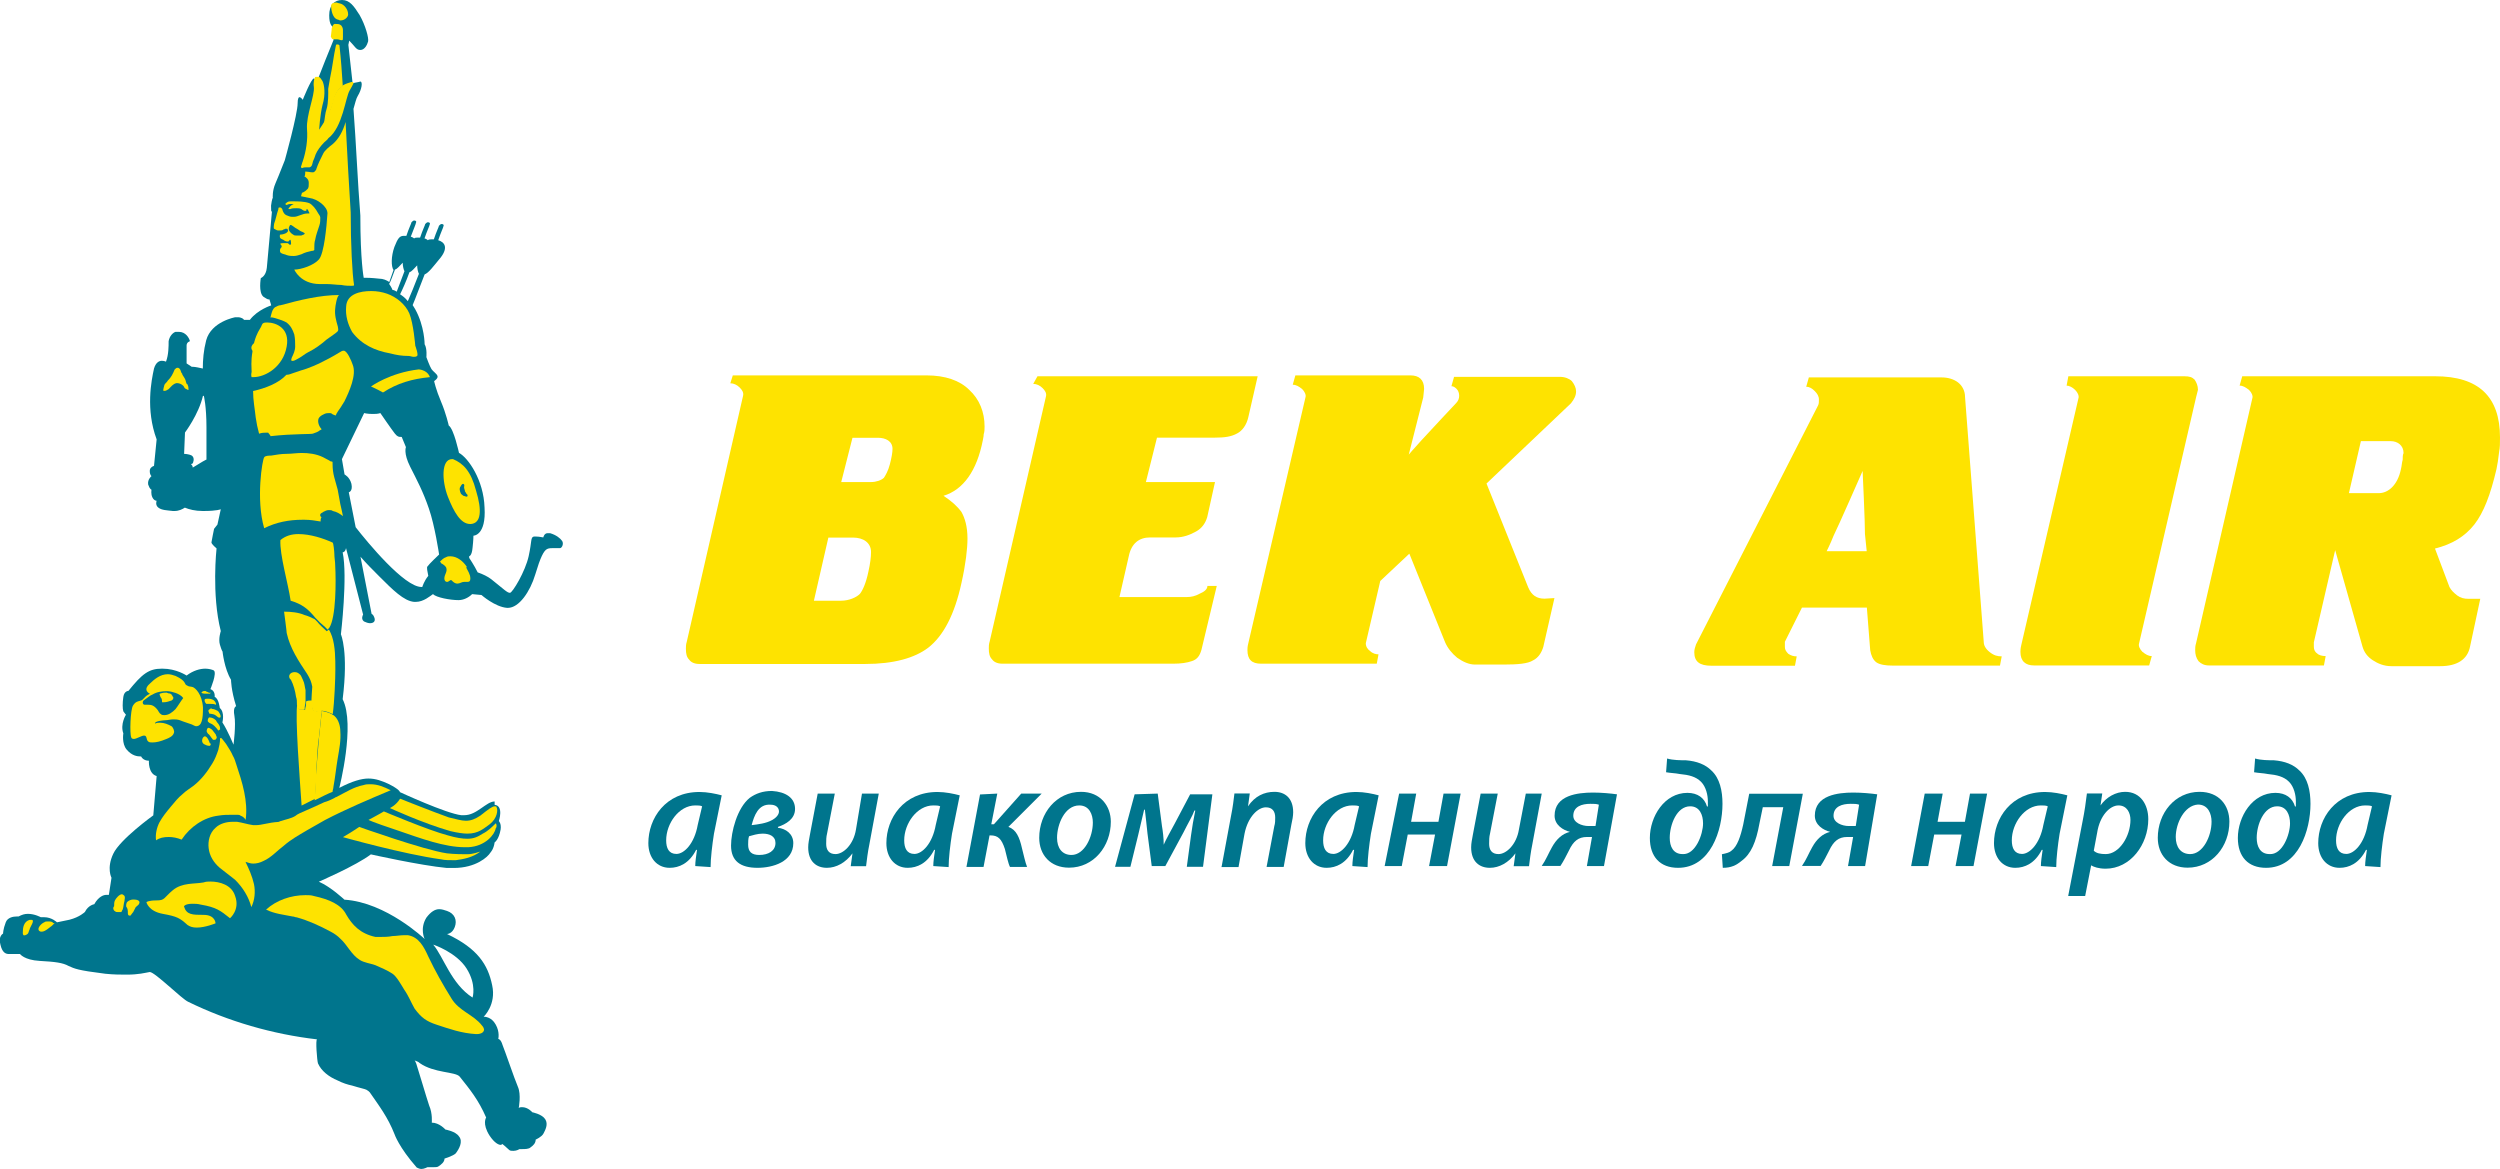 <?xml version="1.0" encoding="utf-8"?>
<!-- Generator: Adobe Illustrator 25.4.1, SVG Export Plug-In . SVG Version: 6.00 Build 0)  -->
<svg version="1.1" id="Layer_1" xmlns="http://www.w3.org/2000/svg" xmlns:xlink="http://www.w3.org/1999/xlink" x="0px" y="0px"
	 viewBox="0 0 171.09 80" style="enable-background:new 0 0 171.09 80;" xml:space="preserve">
<style type="text/css">
	.st0{fill:#FEE300;}
	.st1{fill:#00758D;}
</style>
<g>
	<g>
		<g>
			<g>
				<g>
					<path class="st0" d="M50.15,25.69h13.26c1.28,0,2.28,0.35,2.92,0.99c0.7,0.64,1.05,1.52,1.05,2.51c0,0.18,0,0.35-0.06,0.53
						c0,0.18-0.06,0.35-0.06,0.41c-0.41,2.1-1.34,3.39-2.69,3.8c0.53,0.35,0.93,0.7,1.23,1.11c0.23,0.41,0.41,0.99,0.41,1.81
						c0,0.7-0.12,1.75-0.41,3.04c-0.47,2.16-1.23,3.62-2.28,4.44c-0.93,0.7-2.34,1.11-4.32,1.11H47.87c-0.35,0-0.58-0.12-0.7-0.29
						c-0.18-0.18-0.23-0.41-0.23-0.76c0-0.12,0-0.29,0.06-0.47l3.85-16.82c0.06-0.23-0.06-0.41-0.23-0.58
						c-0.18-0.18-0.41-0.29-0.64-0.29L50.15,25.69z M55.7,41.11h1.87c0.53,0,1.05-0.23,1.28-0.47c0.18-0.23,0.41-0.7,0.58-1.52
						c0.12-0.53,0.18-0.99,0.18-1.34c0-0.64-0.53-0.99-1.23-0.99h-1.69L55.7,41.11z M57.57,32.99h2.04c0.35,0,0.7-0.12,0.88-0.29
						c0.12-0.18,0.29-0.47,0.41-0.93s0.18-0.82,0.18-1.05c0-0.53-0.47-0.76-0.99-0.76h-1.75L57.57,32.99z"/>
				</g>
				<path class="st0" d="M166.65,25.75h-13.2l-0.18,0.64c0.23,0,0.41,0.12,0.64,0.29c0.18,0.18,0.29,0.41,0.23,0.58l-3.85,16.76
					c-0.06,0.18-0.06,0.35-0.06,0.47c0,0.29,0.06,0.53,0.23,0.76c0.18,0.18,0.41,0.29,0.7,0.29h7.88l0.12-0.64
					c-0.23,0-0.47-0.06-0.58-0.18c-0.18-0.12-0.23-0.29-0.23-0.47v-0.29l1.46-6.31l1.87,6.6c0.12,0.41,0.35,0.7,0.7,0.93
					c0.35,0.23,0.76,0.41,1.28,0.41H167c1.17,0,1.87-0.47,2.04-1.34l0.7-3.27h-0.82c-0.29,0-0.53-0.06-0.76-0.23
					c-0.23-0.18-0.41-0.35-0.53-0.58l-0.99-2.63c1.17-0.29,2.04-0.82,2.69-1.64c0.64-0.82,1.11-2.04,1.52-3.8
					c0.06-0.29,0.12-0.64,0.18-1.17c0.06-0.29,0.06-0.64,0.06-0.99C171.09,27.15,169.63,25.75,166.65,25.75z M164.43,31.47
					c-0.06,0.18-0.06,0.41-0.12,0.64c-0.23,1.11-0.88,1.64-1.52,1.64h-2.04l0.82-3.56h2.04c0.47,0,0.88,0.29,0.88,0.82
					C164.43,31.12,164.43,31.3,164.43,31.47z"/>
				<path class="st0" d="M150.3,27.15l-3.91,16.88c-0.06,0.18,0.06,0.41,0.23,0.58c0.23,0.18,0.41,0.29,0.64,0.29l-0.18,0.64h-7.88
					c-0.58,0-0.93-0.29-0.93-0.93c0-0.06,0-0.23,0.06-0.47l3.91-16.88c0.06-0.18-0.06-0.41-0.23-0.58
					c-0.18-0.18-0.41-0.29-0.58-0.29l0.12-0.64h7.94c0.35,0,0.53,0.06,0.7,0.23c0.12,0.18,0.23,0.41,0.23,0.7L150.3,27.15z"/>
				<path class="st0" d="M106.38,40.93l-0.76,3.33c-0.12,0.41-0.35,0.76-0.7,0.93c-0.35,0.23-1.05,0.29-2.04,0.29h-1.93
					c-0.41,0-0.82-0.18-1.23-0.47c-0.35-0.29-0.64-0.64-0.82-1.05l-2.45-6.07l-1.99,1.87l-0.99,4.26c0,0.23,0.12,0.41,0.29,0.53
					c0.18,0.18,0.41,0.23,0.58,0.23l-0.12,0.64H86.3c-0.64,0-0.93-0.29-0.93-0.93c0-0.12,0-0.23,0.06-0.47l3.91-16.82
					c0.06-0.18-0.06-0.41-0.23-0.58c-0.23-0.18-0.41-0.29-0.64-0.29l0.18-0.64h7.88c0.58,0,0.93,0.29,0.93,0.93l-0.06,0.58
					l-0.99,3.91c0,0,0.35-0.41,0.88-0.99c0.58-0.64,2.34-2.51,2.34-2.51c0.18-0.18,0.23-0.35,0.23-0.53c0-0.18-0.06-0.35-0.18-0.47
					s-0.23-0.18-0.35-0.18l0.18-0.64h7.24c0.35,0,0.64,0.12,0.82,0.29c0.18,0.23,0.29,0.47,0.29,0.7c0,0.29-0.12,0.53-0.35,0.82
					l-5.78,5.49l2.86,7.12c0.23,0.53,0.58,0.76,1.11,0.76L106.38,40.93L106.38,40.93z"/>
				<path class="st0" d="M71,25.75h15.07l-0.64,2.8c-0.12,0.53-0.41,0.93-0.76,1.11c-0.41,0.23-0.88,0.29-1.52,0.29h-3.97
					l-0.76,3.04h4.73l-0.53,2.39c-0.12,0.41-0.35,0.76-0.76,0.99c-0.41,0.23-0.88,0.41-1.4,0.41h-1.75c-0.76,0-1.28,0.41-1.46,1.28
					l-0.64,2.8h4.61c0.29,0,0.58-0.06,0.88-0.23c0.29-0.12,0.53-0.29,0.53-0.53h0.64l-1.05,4.38c-0.12,0.41-0.29,0.64-0.64,0.76
					c-0.35,0.12-0.76,0.18-1.28,0.18H68.6c-0.35,0-0.58-0.12-0.7-0.29c-0.18-0.18-0.23-0.41-0.23-0.76c0-0.12,0-0.29,0.06-0.47
					l3.85-16.76c0.06-0.23-0.06-0.41-0.23-0.58c-0.18-0.18-0.41-0.29-0.64-0.29L71,25.75z"/>
				<path class="st0" d="M136.87,45.55h-7.36c-0.47,0-0.88-0.06-1.11-0.23c-0.23-0.18-0.35-0.47-0.41-0.82l-0.23-2.92h-4.44
					l-1.17,2.34c0,0.06,0,0.12,0,0.12s0,0.12,0,0.23c0,0.18,0.06,0.29,0.23,0.47c0.18,0.12,0.35,0.18,0.58,0.18l-0.12,0.64h-5.72
					c-0.82,0-1.17-0.29-1.17-0.93c0-0.18,0.06-0.35,0.12-0.53l8.35-16.35c0.06-0.12,0.06-0.23,0.06-0.41c0-0.23-0.12-0.41-0.29-0.58
					c-0.18-0.18-0.35-0.29-0.58-0.29l0.18-0.64h9.11c0.41,0,0.82,0.12,1.11,0.35c0.29,0.23,0.47,0.58,0.47,0.99l1.28,16.76
					c0,0.23,0.12,0.47,0.41,0.7c0.29,0.23,0.53,0.29,0.82,0.29L136.87,45.55z M127.47,32.23c0,0-1.69,3.85-1.99,4.44
					c-0.23,0.58-0.47,1.05-0.47,1.05h2.74c0,0-0.06-0.53-0.12-1.17C127.64,35.85,127.47,32.23,127.47,32.23z"/>
			</g>
		</g>
	</g>
	<g>
		<g>
			<path class="st1" d="M38.47,37.02c-0.12-0.18-0.41-0.41-0.82-0.53c-0.06,0-0.12,0-0.18,0c-0.23,0-0.29,0.29-0.29,0.29
				s-0.29-0.06-0.47-0.06c-0.06,0-0.12,0-0.18,0c-0.23,0.06-0.12,0.29-0.35,1.34c-0.23,1.05-1.11,2.51-1.28,2.51l0,0
				c-0.18,0-0.35-0.18-1.28-0.93c-0.23-0.18-0.58-0.35-0.93-0.47c-0.23-0.47-0.58-0.99-0.58-0.99v-0.12c0,0,0.18,0,0.23-0.58
				c0.06-0.53,0.06-0.82,0.06-0.82s0.88,0,0.76-1.93c-0.06-1.87-1.11-3.39-1.75-3.74c0,0-0.35-1.64-0.7-1.87
				c0,0-0.18-0.82-0.53-1.64s-0.47-1.4-0.47-1.4s0.29-0.18,0.23-0.35s-0.29-0.29-0.41-0.47s-0.35-0.82-0.35-0.82
				s0.06-0.58-0.12-0.88c0,0,0-1.23-0.64-2.39c-0.06-0.12-0.12-0.18-0.18-0.29c0.18-0.41,0.47-1.23,0.82-2.1
				c0.29-0.12,0.58-0.53,1.11-1.17c0.53-0.7,0.23-1.05-0.18-1.17c0.18-0.53,0.35-0.88,0.35-0.93c0.06-0.12,0-0.18-0.12-0.18
				c-0.06,0-0.12,0.06-0.18,0.12c0,0.06-0.18,0.41-0.35,0.93c-0.06,0-0.12,0-0.18,0c-0.06,0-0.18,0-0.23,0.06
				c-0.06-0.06-0.18-0.12-0.23-0.12c0.18-0.53,0.35-0.88,0.35-0.93c0.06-0.12,0-0.18-0.12-0.18c-0.06,0-0.12,0.06-0.18,0.12
				c0,0.06-0.18,0.41-0.35,0.93c-0.06,0-0.12,0-0.18,0s-0.18,0-0.23,0.06c-0.06-0.06-0.18-0.12-0.23-0.12
				c0.18-0.47,0.35-0.88,0.35-0.93c0.06-0.12,0-0.18-0.12-0.18c-0.06,0-0.12,0.06-0.18,0.12c0,0.06-0.18,0.41-0.35,0.93
				c-0.06,0-0.12,0-0.18,0c-0.29,0-0.41,0.18-0.64,0.76c-0.23,0.64-0.23,1.34-0.06,1.58c-0.12,0.35-0.23,0.64-0.29,0.82
				c-0.18-0.12-0.41-0.23-0.7-0.23c-0.53-0.06-0.82-0.06-0.93-0.06c-0.06,0-0.12,0-0.12,0s-0.23-1.17-0.23-4.26
				c-0.18-2.22-0.29-4.96-0.47-7.3c0.12-0.41,0.18-0.7,0.29-0.88c0.29-0.47,0.35-0.99,0.18-0.99l0,0c-0.18,0.06-0.35,0.06-0.53,0.12
				c-0.12-1.11-0.23-2.04-0.29-2.63l0,0l0.06-0.29c0.41,0.41,0.47,0.64,0.76,0.64l0,0c0.29,0,0.47-0.35,0.53-0.58
				c0.06-0.23-0.18-1.11-0.58-1.81C24.22,0.41,23.93,0,23.41,0l0,0c-0.53,0-0.88,0.35-0.88,1.05c0,0.64,0.18,0.76,0.35,0.88
				c0,0.06,0,0.12,0,0.12l-0.06,0.7c-0.29,0.7-0.76,1.87-1.28,3.21c0-0.18,0.06-0.35,0-0.47c0-0.06,0-0.12-0.06-0.12
				c-0.18,0-0.76,1.46-0.76,1.46s-0.12-0.18-0.23-0.18c-0.06,0-0.12,0.12-0.12,0.41c0,0.76-0.88,3.91-0.88,3.91l0,0
				c-0.35,0.88-0.58,1.46-0.64,1.58c-0.23,0.53-0.18,0.99-0.18,0.99s-0.06,0.06-0.12,0.53c0,0.35,0,0.41,0.06,0.41l0,0
				c0,0-0.29,3.21-0.35,3.85c-0.06,0.58-0.41,0.7-0.41,0.7s-0.18,0.99,0.18,1.28c0.18,0.12,0.29,0.18,0.35,0.18
				c0.06,0,0.06,0,0.06,0c0.06,0.18,0.12,0.41,0.12,0.41s-0.93,0.29-1.46,0.99c0,0-0.18,0-0.29,0c-0.06,0-0.12,0-0.12,0
				c0-0.06-0.18-0.18-0.41-0.18c-0.06,0-0.12,0-0.18,0c0,0-1.64,0.29-1.99,1.58c-0.18,0.7-0.23,1.34-0.23,1.93
				c-0.53-0.12-0.64-0.12-0.7-0.12s-0.06,0-0.06,0l-0.35-0.23c0-0.29,0-1.11,0-1.23c0-0.23,0.23-0.29,0.23-0.29
				c-0.06-0.23-0.29-0.64-0.76-0.64c-0.06,0-0.12,0-0.23,0c-0.18,0.06-0.41,0.29-0.47,0.64c0,0.35,0,0.93-0.18,1.4
				c0,0-0.12-0.06-0.29-0.06c-0.18,0-0.41,0.12-0.53,0.53c-0.18,0.82-0.58,2.8,0.18,4.85l-0.18,1.81c-0.18,0.06-0.29,0.18-0.29,0.35
				c0,0.29,0.12,0.35,0.12,0.35s-0.29,0.23-0.23,0.58c0.12,0.35,0.23,0.35,0.23,0.35s-0.06,0.29,0.06,0.53s0.29,0.23,0.29,0.23
				s-0.12,0.29,0.12,0.47c0.23,0.18,0.58,0.18,0.99,0.23c0.06,0,0.06,0,0.12,0c0.29,0,0.53-0.12,0.7-0.23
				c0.29,0.12,0.7,0.23,1.23,0.23h0.06c0.93,0,1.17-0.12,1.17-0.12l-0.23,1.05l-0.23,0.29c0,0-0.18,0.88-0.18,0.93
				c0,0.12,0.35,0.41,0.35,0.41s-0.35,3.15,0.29,5.66c0,0-0.18,0.53-0.06,0.93c0.12,0.41,0.18,0.47,0.18,0.47s0.12,1.17,0.58,1.93
				c0,0,0,0.7,0.35,1.81c0,0-0.23,0.06-0.12,0.64c0.12,0.64-0.06,1.99-0.06,1.99s-0.41-0.99-0.76-1.52c0,0,0.18-0.7-0.18-0.99
				c0,0-0.06-0.64-0.35-0.76c0,0,0.06-0.41-0.29-0.53c0,0,0.47-1.11,0.23-1.28c-0.12-0.06-0.35-0.12-0.58-0.12
				c-0.35,0-0.82,0.12-1.28,0.47c0,0-0.7-0.47-1.64-0.47c0,0,0,0-0.06,0c-0.88,0-1.34,0.35-2.28,1.52c0,0-0.29,0-0.35,0.41
				s-0.06,0.82,0,0.99c0.12,0.18,0.18,0.23,0.18,0.23s-0.41,0.64-0.18,1.28c0,0-0.12,0.7,0.23,1.11c0.35,0.41,0.7,0.47,0.99,0.47
				c0,0,0.12,0.29,0.53,0.29l0,0c0,0-0.06,0.88,0.53,1.05l-0.23,2.69c0,0-2.28,1.64-2.74,2.63c-0.47,0.99-0.12,1.64-0.12,1.64
				l-0.18,1.17c0,0-0.06,0-0.18,0c-0.18,0-0.53,0.12-0.82,0.64c0,0-0.41,0.06-0.64,0.53c0,0-0.35,0.35-1.05,0.53L3.9,63.12
				c0,0-0.35-0.35-0.88-0.35c-0.06,0-0.12,0-0.23,0c0,0-0.41-0.23-0.88-0.23c-0.23,0-0.41,0.06-0.64,0.18c0,0-0.06,0-0.12,0
				c-0.23,0-0.64,0.06-0.76,0.41c-0.18,0.47-0.18,0.76-0.18,0.76s-0.35,0.18-0.18,0.76c0.12,0.53,0.35,0.64,0.58,0.64
				c0.06,0,0.06,0,0.12,0c0.12,0,0.29,0,0.41,0c0.12,0,0.23,0,0.23,0s0.29,0.41,1.34,0.47s1.58,0.12,1.99,0.35
				c0.41,0.18,0.58,0.29,2.51,0.53c0.58,0.06,1.05,0.06,1.46,0.06c0.82,0,1.23-0.12,1.58-0.18l0,0c0.35,0,2.22,1.87,2.63,2.04
				c2.74,1.34,5.78,2.22,8.82,2.57l0,0c-0.12,0,0,1.46,0.06,1.64c0.23,0.53,0.76,0.93,1.34,1.17c0.35,0.18,0.7,0.29,0.99,0.35
				c0.58,0.18,0.88,0.23,0.99,0.29s0.18,0.12,0.23,0.18c0.64,0.93,1.23,1.69,1.69,2.86c0,0,0.29,0.88,1.52,2.28
				C28.6,79.94,28.72,80,28.84,80c0.18,0,0.41-0.12,0.41-0.12s0.18,0,0.35,0s0.35,0,0.41-0.06c0.18-0.12,0.41-0.29,0.41-0.53
				c0,0,0.58-0.18,0.76-0.35c0.23-0.29,0.53-0.82,0.23-1.17c-0.23-0.35-0.93-0.47-0.93-0.47s-0.41-0.47-0.93-0.47l0,0
				c0,0,0.06-0.64-0.18-1.17c-0.18-0.53-0.76-2.51-0.88-2.86c-0.06-0.12-0.06-0.18-0.12-0.23c0.12,0.06,0.23,0.06,0.35,0.18
				c0.99,0.7,2.45,0.58,2.74,0.93c0.7,0.88,1.28,1.58,1.81,2.8c0,0-0.29,0.41,0.23,1.23c0.35,0.53,0.64,0.64,0.76,0.64
				c0.06,0,0.12-0.06,0.12-0.06s0.23,0.18,0.47,0.41c0.06,0.06,0.18,0.06,0.29,0.06c0.23,0,0.41-0.12,0.41-0.12s0.06,0,0.18,0
				c0.18,0,0.47,0,0.58-0.12c0.18-0.12,0.35-0.29,0.35-0.53c0,0,0.41-0.18,0.53-0.41c0.12-0.23,0.35-0.64,0.12-0.99
				c-0.23-0.35-0.88-0.47-0.88-0.47s-0.29-0.35-0.7-0.35c-0.06,0-0.18,0-0.23,0.06c0,0,0.18-0.93-0.06-1.46
				c-0.23-0.53-0.88-2.45-1.05-2.86c-0.12-0.41-0.29-0.41-0.29-0.41s0.12-0.47-0.18-0.99c-0.29-0.53-0.76-0.53-0.82-0.53l0,0
				c0,0,0.88-0.82,0.58-2.16c-0.29-1.4-0.99-2.51-3.09-3.5c0,0,0.35,0,0.53-0.47c0.18-0.47,0-0.93-0.53-1.11
				c-0.18-0.06-0.35-0.12-0.53-0.12c-0.29,0-0.58,0.18-0.88,0.58c-0.47,0.76-0.12,1.46-0.12,1.46s-2.63-2.51-5.49-2.69
				c0,0-0.93-0.88-1.75-1.23c0,0,2.57-1.11,3.56-1.87c0,0,3.39,0.76,5.2,0.93c0.18,0,0.29,0,0.47,0c1.52,0,2.34-0.76,2.51-1.05
				c0,0,0.23-0.23,0.29-0.7c0,0,0.29-0.18,0.41-0.88c0.06-0.41-0.12-0.58-0.12-0.58s0.35-1.05-0.29-1.11v-0.23
				c-0.29,0-0.58,0.23-0.93,0.47s-0.7,0.47-1.17,0.47c-0.06,0-0.12,0-0.18,0c-1.05-0.12-4.2-1.58-4.2-1.58s0-0.18-0.82-0.58
				c-0.41-0.18-0.82-0.35-1.34-0.35c-0.47,0-1.11,0.18-1.99,0.64c0,0,1.11-4.32,0.23-6.07c0.41-3.27-0.12-4.44-0.12-4.44
				s0.47-3.97,0.12-5.61c0,0,0.18,0,0.23-0.29l1.17,4.55c0,0-0.18,0.29,0.06,0.47c0.12,0.06,0.29,0.12,0.41,0.12
				c0.23,0,0.41-0.12,0.29-0.41c-0.06-0.18-0.18-0.23-0.18-0.23l-0.76-3.91c0.41,0.47,0.76,0.82,1.28,1.34
				c0.93,0.93,1.69,1.69,2.39,1.75c0.06,0,0.06,0,0.12,0c0.53,0,0.99-0.41,1.17-0.53c0.23,0.23,1.17,0.41,1.75,0.41l0,0
				c0.35,0,0.7-0.18,0.93-0.41l0.64,0.06c0,0,0.93,0.82,1.75,0.88h0.06c0.76,0,1.52-1.11,1.87-2.28c0.35-1.17,0.58-1.64,0.82-1.75
				c0.12-0.06,0.29-0.06,0.47-0.06c0.06,0,0.12,0,0.18,0c0.06,0,0.12,0,0.18,0c0.06,0,0.06,0,0.06,0
				C38.47,37.49,38.59,37.2,38.47,37.02z M13.19,32c0-0.12-0.06-0.18-0.12-0.23l0.12-0.06c0,0,0.18-0.35-0.06-0.53
				c-0.23-0.12-0.53-0.12-0.53-0.12l0.06-1.46c0,0,0.93-1.23,1.23-2.51l0,0h0.06c0,0,0.18,0.7,0.18,2.16v2.22
				C14.24,31.36,13.65,31.71,13.19,32z M31.93,66.28c0.7,1.11,0.41,1.99,0.41,1.99c-1.46-0.93-1.99-2.8-2.69-3.62
				C29.65,64.64,31.23,65.17,31.93,66.28z M28.02,18.63c0.18-0.06,0.29-0.23,0.53-0.47c0,0.23,0.06,0.47,0.12,0.58
				c-0.29,0.76-0.58,1.46-0.76,1.87c-0.18-0.23-0.35-0.35-0.53-0.47C27.55,19.8,27.79,19.27,28.02,18.63z M27.03,18.45
				c0.18-0.06,0.29-0.23,0.53-0.47c0,0.23,0.06,0.47,0.12,0.58c-0.23,0.58-0.41,1.11-0.53,1.4c-0.18-0.12-0.29-0.12-0.29-0.12
				s-0.06-0.18-0.23-0.41C26.74,19.27,26.85,18.92,27.03,18.45z M29.25,38.77c-0.06,0.06,0,0.35,0.06,0.64
				c-0.29,0.35-0.41,0.76-0.41,0.76h-0.06c-1.17,0-3.68-3.04-4.5-4.09l-0.47-2.39c0,0,0.29-0.06,0.18-0.58
				c-0.12-0.47-0.47-0.64-0.47-0.64l-0.18-1.05l1.52-3.15c0,0,0.23,0.06,0.58,0.06c0.18,0,0.35,0,0.53-0.06c0,0,0.76,1.11,0.99,1.4
				c0.18,0.23,0.29,0.23,0.41,0.23c0.06,0,0.06,0,0.06,0l0.29,0.7c0,0-0.18,0.41,0.29,1.34c0.47,0.93,0.88,1.69,1.28,2.86
				c0.41,1.17,0.7,3.15,0.7,3.15S29.36,38.6,29.25,38.77z"/>
			<g>
				<path class="st0" d="M19.03,15.77c0.06,0,0.18,0,0.18,0l0,0c0.06,0,0.12,0,0.18-0.06c0.06,0,0.12-0.06,0.18-0.06
					s0.12,0,0.12,0.06c0.12,0.23-0.35,0.35-0.53,0.35c-0.06,0.29,0.12,0.29,0.23,0.35c0.06,0.06,0.18,0.12,0.29,0.12
					c0.06,0,0.06,0,0.12-0.06c0,0,0-0.06,0.06-0.06l0,0c0.06,0,0.06,0.29,0.06,0.29l-0.06,0.06c-0.06,0-0.12-0.12-0.18-0.12h-0.06
					l0,0c-0.06,0-0.18,0-0.23,0c-0.06,0-0.18,0-0.23,0.06c0.06,0,0.12,0.12,0.12,0.18s-0.12,0.12-0.12,0.23s0,0.18,0.12,0.23
					c0.12,0.06,0.23,0.06,0.35,0.12c0.18,0.06,0.35,0.06,0.47,0.06c0.18,0,0.35-0.06,0.53-0.12c0.23-0.12,0.47-0.18,0.7-0.23
					c0.06,0,0.12,0,0.18-0.06c0,0,0-0.06,0-0.12c0-0.18,0-0.41,0.06-0.58c0.06-0.35,0.18-0.64,0.29-0.99
					c0.06-0.18,0.06-0.35,0.06-0.53c0-0.12-0.12-0.23-0.18-0.35c-0.12-0.23-0.35-0.53-0.58-0.64c-0.35-0.12-0.76-0.12-1.11-0.12
					c-0.06,0-0.06,0-0.12,0c-0.12,0-0.23,0-0.35,0.12l-0.06,0.06l0.06,0.06l0,0h0.06c0.12-0.06,0.18-0.06,0.29-0.06
					c0.06,0,0.18,0,0.23,0l0,0l0,0h-0.06c-0.12,0.06-0.23,0.12-0.29,0.23l-0.06,0.06v0.06c0,0,0,0,0.06,0h0.06
					c0.12-0.06,0.23-0.06,0.41-0.06c0.12,0,0.23,0,0.35,0.06c0.06,0.06,0.18,0.12,0.23,0.12c0.06,0,0.06,0,0.06,0
					c0.06,0,0.06-0.06,0.06-0.12c0.06,0,0.12,0.06,0.12,0.12c0,0,0.12,0.18,0.06,0.18l0,0c-0.06,0-0.06,0-0.12,0
					c-0.35,0-0.64,0.23-0.93,0.23c-0.06,0-0.06,0-0.12,0c-0.12,0-0.29-0.06-0.41-0.12s-0.18-0.18-0.23-0.29
					c0-0.06-0.06-0.23-0.18-0.23c0,0,0,0-0.06,0s-0.06,0.06-0.06,0.12c-0.12,0.35-0.18,0.7-0.29,0.99c0,0.06-0.06,0.29,0,0.35
					C18.97,15.77,18.97,15.77,19.03,15.77z M19.84,15.42C19.9,15.42,19.9,15.42,19.84,15.42L19.84,15.42c0.06-0.06,0.12,0,0.12,0
					c0.12,0.06,0.23,0.18,0.35,0.23c0.12,0.06,0.23,0.18,0.41,0.23c0.06,0.06,0.23,0.06,0.06,0.18c-0.06,0-0.12,0.06-0.18,0.06
					s-0.06,0-0.12,0c-0.06,0-0.06,0-0.12,0l0,0h-0.06c-0.06,0-0.18,0-0.23-0.06c-0.12-0.06-0.23-0.18-0.29-0.29
					C19.73,15.59,19.79,15.53,19.84,15.42z"/>
				<path class="st0" d="M17.22,25.81c0.06,0,0.06,0,0.12,0c0.82,0,2.04-0.7,2.28-2.1c0.23-1.23-0.7-1.64-1.34-1.64
					c-0.12,0-0.18,0-0.29,0.06c0,0-0.06,0.06-0.12,0.23c-0.12,0.23-0.29,0.41-0.47,1.05c0,0.12-0.12,0.12-0.18,0.29
					c-0.06,0.23,0.06,0.23,0.06,0.35c-0.12,0.7-0.06,1.11-0.06,1.4C17.16,25.69,17.22,25.81,17.22,25.81z"/>
				<path class="st0" d="M30.65,33.99c0.41,1.05,0.88,1.87,1.52,1.87h0.06c0.7-0.06,0.76-0.93,0.35-2.28
					c-0.35-1.34-0.88-1.87-1.58-2.16h-0.06C30.18,31.42,30.24,32.93,30.65,33.99z M31.7,33.11L31.7,33.11
					c0.12,0.06,0.06,0.12,0.06,0.23c0,0.12,0.06,0.18,0.06,0.29c0.06,0.06,0.06,0.12,0.12,0.18l0,0l0.06,0.06
					c0,0.06,0,0.12-0.06,0.12s-0.18-0.06-0.23-0.06c-0.06-0.06-0.18-0.12-0.18-0.18c-0.06-0.12-0.12-0.35,0-0.47
					C31.58,33.17,31.64,33.11,31.7,33.11z"/>
				<path class="st0" d="M21.65,52.61c0.06-0.7,0.06-1.46,0.18-2.16c0.06-0.58,0.12-1.11,0.18-1.69c-0.06,0-0.12-0.06-0.18-0.06
					s-0.35-0.06-0.41-0.12c0,0,0-0.06-0.06-0.06c0-0.06,0-0.29,0-0.58H21.3c-0.12,0-0.23,0-0.35,0.06c0,0.18,0,0.29-0.06,0.47v0.06
					c0,0.06-0.06,0.06-0.12,0.06l0,0c-0.06,0-0.12,0-0.18,0c-0.18-0.06-0.18-0.23-0.18-0.35v-0.06c-0.06,0-0.06,0-0.06,0
					c-0.18,0.76,0.18,5.31,0.29,6.95c0.23-0.12,0.58-0.29,0.93-0.47C21.6,54.01,21.65,53.31,21.65,52.61z"/>
				<path class="st0" d="M21.36,48.58C21.36,48.58,21.36,48.64,21.36,48.58c0.12,0.12,0.35,0.12,0.47,0.18
					c0.06,0,0.12,0.06,0.18,0.06c0-0.06,0-0.12,0-0.18c0.23,0,0.53,0.12,0.76,0.23c0.12-0.82,0.18-2.45,0.18-3.04
					c0-0.76,0-1.58-0.23-2.28c-0.06-0.18-0.12-0.29-0.18-0.41l-0.06-0.06c0,0.06-0.06,0.06-0.12,0.12
					c-0.18-0.18-0.53-0.47-0.64-0.64c-0.06-0.06-0.12-0.12-0.18-0.18c-0.23-0.12-0.47-0.23-0.7-0.29c-0.41-0.18-0.93-0.23-1.4-0.23
					l0,0c0,0,0.18,1.34,0.18,1.46c0.23,1.05,0.82,1.93,1.4,2.8c0.18,0.29,0.29,0.53,0.35,0.88c0,0.06-0.06,0.7-0.06,1.23
					C21.36,48.29,21.36,48.53,21.36,48.58z"/>
				<path class="st0" d="M22.41,43.09c0.06-0.06,0.06-0.06,0.12-0.12c0.47-0.7,0.47-3.21,0.41-4.26c0-0.29-0.06-0.53-0.06-0.82
					c0-0.12-0.06-0.76-0.12-0.76c-0.64-0.29-1.52-0.58-2.34-0.58c-0.47,0-0.88,0.12-1.23,0.41c-0.06,0.99,0.53,2.98,0.7,4.15
					c0.76,0.23,1.17,0.53,1.69,1.17c0.06,0.06,0.12,0.12,0.18,0.18C21.89,42.63,22.24,42.86,22.41,43.09z"/>
				<path class="st0" d="M21.95,35.15c0.06-0.06,0.12-0.06,0.18-0.12c0.12-0.06,0.23-0.12,0.35-0.12h0.06c0.06,0,0.18,0,0.23,0.06
					c0.29,0.06,0.47,0.18,0.7,0.35c-0.06-0.29-0.12-0.58-0.18-0.82c-0.06-0.35-0.12-0.64-0.18-0.99c-0.18-0.7-0.35-1.05-0.35-1.75
					c0-0.06,0-0.12,0-0.12c0-0.06-0.06-0.06-0.12-0.06c-0.18-0.12-0.35-0.18-0.53-0.29c-0.47-0.23-0.99-0.29-1.46-0.29
					c-0.35,0-0.7,0.06-1.05,0.06c-0.35,0-0.7,0.06-1.05,0.12c-0.12,0-0.41,0-0.47,0.12c-0.12,0.12-0.58,2.86,0,4.85
					c0.82-0.41,1.69-0.58,2.63-0.58c0.06,0,0.12,0,0.12,0c0.41,0,0.76,0.06,1.11,0.12c0-0.12,0-0.18,0.06-0.29
					C21.89,35.33,21.89,35.21,21.95,35.15z"/>
				<path class="st0" d="M26.68,24.18c0.47,0.12,0.82,0.18,1.28,0.18c0.12,0,0.23,0.06,0.35,0.06c0.06,0,0.18,0,0.23-0.06
					c0.12-0.06-0.12-0.7-0.12-0.7s-0.12-1.52-0.41-2.22c-0.29-0.64-0.88-1.11-1.52-1.34c-0.35-0.12-0.7-0.18-1.05-0.18h-0.06
					c-0.7,0-1.64,0.18-1.69,1.05c-0.06,0.64,0.12,1.23,0.41,1.75C24.75,23.59,25.68,24,26.68,24.18z"/>
				<path class="st0" d="M22.36,7.42c-0.12,0.35-0.12,0.64-0.18,0.99c0.23-0.35,0.47-0.82,0.64-1.46c0.12-0.58,0.35-0.88,0.64-1.05
					c-0.06-0.93-0.12-1.81-0.23-2.8c-0.06-0.06-0.12-0.06-0.12-0.06c-0.06,0-0.12,0-0.12,0.06c-0.18,0.82-0.23,1.46-0.41,2.28
					c-0.06,0.35-0.06,0.35-0.12,0.7C22.47,6.36,22.47,7.07,22.36,7.42z"/>
				<path class="st0" d="M22.76,9.87c-0.23,0.18-0.53,0.41-0.64,0.64c-0.18,0.35-0.35,0.7-0.47,1.05c0,0.06-0.06,0.12-0.12,0.18
					c-0.06,0.12-0.41,0-0.64,0c0,0.06,0,0.29-0.06,0.35c0.06,0,0.12,0.06,0.18,0.12c0.12,0.12,0.12,0.23,0.12,0.35
					c0,0.18,0,0.23-0.06,0.35c-0.12,0.12-0.23,0.23-0.41,0.29l0,0c0,0.06-0.06,0.18-0.06,0.23l0.58,0.12
					c0.53,0.06,1.23,0.58,1.23,1.05c-0.06,0.93-0.23,2.74-0.58,3.15s-1.23,0.7-1.69,0.7c0,0,0.41,0.99,1.75,0.99
					c0.06,0,0.12,0,0.18,0c0.12,0,0.23,0,0.29,0c0.35,0,0.7,0.06,0.99,0.06c0.29,0.06,0.53,0.06,0.7,0.06c0.12,0,0.18,0,0.18-0.06
					c-0.12-0.7-0.23-2.8-0.23-4.96c-0.12-1.87-0.23-3.85-0.35-6.19C23.47,8.99,23.17,9.52,22.76,9.87z"/>
				<path class="st0" d="M21.01,11.45C21.01,11.45,21.07,11.45,21.01,11.45c0.12,0,0.18,0,0.18,0c0.18-0.06,0.18-0.23,0.23-0.41
					c0.06-0.12,0.12-0.29,0.18-0.47c0.12-0.29,0.35-0.58,0.58-0.82c0.12-0.12,0.23-0.18,0.29-0.29c0.99-0.76,1.17-2.8,1.46-3.27
					c0.23-0.41,0.35-0.58,0.18-0.58h-0.06c-0.18,0.06-0.41,0.12-0.58,0.23L23.41,5.9c-0.29,0.18-0.53,0.53-0.64,1.05
					c-0.12,0.58-0.47,1.23-0.7,1.58c-0.12,0.18-0.23,0.35-0.23,0.35s0.06-0.99,0.23-1.69c0.23-0.76,0.12-1.4,0-1.64
					c-0.12-0.18-0.18-0.29-0.29-0.29c-0.06,0-0.12,0-0.18,0s-0.18,0.35-0.12,0.7c0.06,0.58-0.53,1.93-0.47,2.86
					c0.06,0.76-0.06,1.52-0.29,2.22c-0.06,0.12-0.06,0.23-0.12,0.35v0.06l0.06,0.06l0,0C20.78,11.45,20.9,11.45,21.01,11.45z"/>
				<path class="st0" d="M22.82,2.69c0,0,0.06,0,0.12,0c0.06,0,0.06,0,0.12,0c0.12,0,0.23,0.06,0.29,0.06h0.06
					c0.06,0,0.06-0.06,0.06-0.23c0-0.18,0-0.35,0-0.47c0-0.12-0.06-0.29-0.18-0.35C23.23,1.64,23.06,1.64,23,1.64s-0.12,0-0.12,0
					c-0.12,0.06-0.12,0.18-0.18,0.29c0,0.18-0.06,0.53-0.06,0.58C22.71,2.63,22.71,2.69,22.82,2.69z"/>
				<path class="st0" d="M23.11,1.34c0.06,0,0.12,0.06,0.18,0.06c0.35,0,0.58-0.29,0.53-0.47c0-0.23-0.23-0.64-0.58-0.7
					c-0.06,0-0.18-0.06-0.23-0.06c-0.18,0-0.35,0.06-0.35,0.23S22.71,1.23,23.11,1.34z"/>
				<path class="st0" d="M18.21,29.61C18.21,29.61,18.27,29.61,18.21,29.61c0.06,0,0.12,0,0.12,0s0.06,0,0.06,0.06
					c0.06,0.06,0.12,0.12,0.12,0.18c1.58-0.18,2.86-0.12,2.92-0.18c0.18-0.06,0.35-0.12,0.47-0.23c0.06,0,0.06-0.06,0.12-0.06l0,0
					c-0.18-0.18-0.29-0.47-0.23-0.7c0-0.06,0.06-0.06,0.06-0.12c0.12-0.12,0.23-0.18,0.35-0.23c0.12-0.06,0.23-0.06,0.35-0.06
					c0.06,0,0.12,0,0.18,0.06s0.18,0.06,0.23,0.12c0-0.06,0.06-0.06,0.06-0.12c0.12-0.23,0.29-0.41,0.41-0.64
					c0.06-0.06,0.06-0.12,0.12-0.18c0.35-0.7,0.88-1.87,0.58-2.57C24.05,24.7,23.76,24,23.52,24l0,0c-0.12,0-0.18,0.06-0.29,0.12
					c-0.47,0.29-0.93,0.53-1.4,0.76c-0.12,0.06-0.29,0.12-0.41,0.18c-0.29,0.12-0.58,0.23-0.82,0.29c-0.18,0.06-0.35,0.12-0.53,0.18
					c-0.18,0.06-0.29,0.12-0.47,0.12c-0.53,0.58-1.46,0.93-2.28,1.11c0,0.64,0.12,1.23,0.18,1.81c0.06,0.41,0.12,0.7,0.23,1.11l0,0
					C17.92,29.61,18.09,29.61,18.21,29.61z"/>
				<path class="st0" d="M14.01,50.39L14.01,50.39c-0.18,0.06-0.23,0.35-0.12,0.47l0.06,0.06c0.12,0.06,0.23,0.12,0.35,0.12l0,0
					h0.06l0.06-0.06c0-0.06,0-0.12-0.06-0.12C14.3,50.69,14.18,50.39,14.01,50.39z"/>
				<path class="st0" d="M14.59,50.63h0.06h0.06c0.06,0,0.06-0.06,0.12-0.12v-0.06c0-0.06-0.06-0.12-0.06-0.18
					c-0.06-0.06-0.12-0.18-0.18-0.23c-0.06-0.12-0.18-0.18-0.29-0.23h-0.06l0,0l-0.06,0.06c-0.06,0.18-0.06,0.18,0.06,0.35
					C14.36,50.28,14.41,50.45,14.59,50.63C14.53,50.57,14.53,50.63,14.59,50.63z"/>
				<path class="st0" d="M14.94,49.99L14.94,49.99c0.06,0,0.06-0.06,0.12-0.06c0-0.06,0-0.12,0-0.12c0-0.12-0.12-0.29-0.18-0.35
					c-0.06-0.06-0.06-0.12-0.12-0.18c-0.12-0.12-0.29-0.18-0.41-0.18l0,0H14.3c-0.06,0.06-0.12,0.23-0.06,0.29
					c0.06,0.06,0.12,0.12,0.18,0.12C14.59,49.58,14.76,49.75,14.94,49.99C14.94,49.93,14.94,49.99,14.94,49.99z"/>
				<path class="st0" d="M11.55,57.28c0.29,0,0.58,0.06,0.88,0.18c0.58-0.88,1.52-1.52,2.51-1.64c0.35-0.06,0.64-0.06,0.99-0.06
					c0.06,0,0.06,0,0.12,0c0.06,0,0.12,0,0.18,0s0.18,0,0.23,0.06c0.18,0.06,0.29,0.18,0.35,0.29c0.18-1.28-0.23-2.57-0.64-3.8l0,0
					c-0.06-0.18-0.12-0.41-0.23-0.58c-0.12-0.29-0.29-0.53-0.47-0.82c-0.06-0.06-0.29-0.41-0.35-0.41c0,0-0.06,0-0.06,0.06
					c0,0.23-0.06,0.53-0.12,0.76c-0.12,0.35-0.23,0.64-0.41,0.93c-0.35,0.58-0.76,1.11-1.28,1.52c-0.23,0.18-0.53,0.35-0.76,0.58
					c-0.29,0.23-0.53,0.53-0.82,0.88c-0.29,0.35-0.53,0.64-0.76,1.05c-0.18,0.35-0.29,0.82-0.23,1.23
					C10.91,57.34,11.2,57.28,11.55,57.28z"/>
				<path class="st0" d="M31.99,57.05c0.76,0,1.11-0.35,1.52-0.64c0.53-0.41,0.58-0.99,0.47-1.17c0-0.06-0.06-0.06-0.12-0.06
					c-0.18,0-0.47,0.23-0.99,0.64c-0.35,0.23-0.64,0.35-0.99,0.35c-0.29,0-0.7-0.12-1.17-0.23c-0.99-0.35-3.33-1.28-3.33-1.28
					c-0.29,0.47-0.7,0.64-0.7,0.64s2.28,1.05,4.15,1.58C31.29,56.99,31.7,57.05,31.99,57.05z"/>
				<path class="st0" d="M33.92,56.35L33.92,56.35c-0.23,0.23-0.53,0.53-0.88,0.7c-0.35,0.23-0.64,0.35-1.05,0.35
					c-0.35,0-0.76-0.06-1.34-0.23c-1.34-0.35-4.38-1.64-4.38-1.64c-0.29,0.18-1.05,0.58-1.05,0.58s0.18,0.12,1.93,0.7
					c1.69,0.58,3.27,1.17,4.67,1.17c0.06,0,0.12,0,0.23,0c1.17-0.06,1.81-0.88,1.87-1.28C34.03,56.58,33.98,56.35,33.92,56.35z"/>
				<path class="st0" d="M32.87,58.28c-0.06,0-0.47,0.18-0.88,0.18h-0.06c-0.23,0-0.82,0-1.34-0.06c-1.58-0.23-6.01-1.81-6.01-1.81
					c-0.23,0.18-1.11,0.7-1.11,0.7s4.15,1.17,6.72,1.52c0.23,0.06,0.58,0.06,0.99,0.06C31.7,58.8,32.34,58.69,32.87,58.28
					L32.87,58.28z"/>
				<path class="st0" d="M12.9,26.69L12.9,26.69c0-0.12,0-0.23-0.06-0.35c0,0,0-0.06-0.06-0.06c-0.06-0.12-0.06-0.23-0.12-0.35
					c-0.06-0.12-0.12-0.18-0.18-0.29c0-0.06,0-0.06-0.06-0.12c-0.06-0.12-0.06-0.29-0.23-0.35h-0.06c-0.06,0-0.12,0.06-0.18,0.12
					c-0.12,0.29-0.23,0.53-0.47,0.76c-0.06,0.12-0.18,0.18-0.23,0.29c0,0.06-0.12,0.35-0.06,0.41h0.06c0.12,0,0.18-0.06,0.29-0.12
					c0.18-0.18,0.29-0.35,0.53-0.41h0.06c0.12,0,0.29,0.06,0.41,0.18c0.06,0.06,0.06,0.12,0.12,0.18
					C12.78,26.63,12.84,26.69,12.9,26.69z"/>
				<path class="st0" d="M20.9,61.26c-0.99,0-1.99,0.35-2.69,0.99c0.58,0.29,1.23,0.35,1.81,0.47c0.12,0,0.18,0.06,0.29,0.06
					c0.82,0.23,1.58,0.58,2.34,0.99c0.23,0.12,0.47,0.29,0.64,0.47c0.47,0.41,0.76,1.11,1.34,1.46c0.29,0.18,0.7,0.23,1.05,0.35
					c0.41,0.18,0.82,0.35,1.17,0.58c0.29,0.18,0.64,0.82,0.82,1.11c0.29,0.41,0.47,0.88,0.7,1.28c0.47,0.64,0.82,0.88,1.52,1.11
					c0.88,0.29,1.69,0.58,2.69,0.64h0.06c0.18,0,0.41-0.06,0.47-0.23c0.06-0.12-0.06-0.29-0.12-0.35c-0.58-0.76-1.58-0.99-2.1-1.87
					c-0.58-0.93-1.11-1.87-1.58-2.86c-0.29-0.64-0.64-1.34-1.4-1.46c-0.06,0-0.18,0-0.23,0c-0.29,0-0.58,0.06-0.82,0.06
					c-0.29,0.06-0.58,0.06-0.82,0.06c-0.12,0-0.23,0-0.35,0c-1.05-0.23-1.58-0.82-1.99-1.52c-0.35-0.7-1.17-1.05-2.22-1.28
					C21.3,61.26,21.13,61.26,20.9,61.26z"/>
				<path class="st0" d="M26.21,26.86c0.99-0.64,1.99-0.93,3.21-1.05c0,0-0.12-0.47-0.76-0.53c-1.99,0.23-3.27,1.17-3.27,1.17
					S25.8,26.63,26.21,26.86z"/>
				<path class="st0" d="M14.36,48.53c-0.12,0.06-0.12,0.12-0.06,0.23c0,0.12,0.06,0.06,0.29,0.12c0.23,0.06,0.29,0.23,0.41,0.23
					c0,0,0,0,0.06,0c0.12-0.06-0.06-0.41-0.18-0.47c-0.12-0.06-0.23-0.12-0.35-0.12C14.47,48.47,14.41,48.47,14.36,48.53z"/>
				<path class="st0" d="M14.18,47.82c-0.12,0-0.18,0-0.18,0.12c0,0.06,0.06,0.18,0.12,0.23c0,0,0.06,0,0.12,0h0.06h0.06
					c0.18,0,0.29,0,0.41,0.06c0.06-0.06-0.06-0.23-0.12-0.29c-0.06-0.06-0.23-0.12-0.35-0.12C14.24,47.82,14.24,47.82,14.18,47.82z"
					/>
				<path class="st0" d="M14.01,47.47c0.06,0,0.06,0,0.06,0c0.06,0,0.06,0,0.12,0h0.06h0.06h0.06l0.06-0.06h-0.06H14.3
					c-0.06-0.06-0.18-0.06-0.23-0.12h-0.06c-0.06,0-0.12,0-0.18,0.06C13.71,47.42,13.89,47.47,14.01,47.47z"/>
				<path class="st0" d="M11.9,50.16c0.06-0.12-0.06-0.41-0.18-0.47c-0.23-0.12-0.47-0.23-0.76-0.23c-0.12,0-0.23,0-0.35,0.06
					c-0.06-0.18,0.64-0.23,0.7-0.23c0.18,0,0.35-0.06,0.53-0.06s0.29,0,0.47,0.06c0.29,0.12,0.53,0.18,0.82,0.29
					c0.12,0.06,0.23,0.12,0.29,0.12c0.41,0,0.47-0.53,0.47-1.28c-0.06-0.93-0.53-1.34-0.7-1.4c-0.18-0.06-0.23,0-0.41-0.12
					c-0.18-0.06,0-0.29-0.76-0.64c-0.18-0.06-0.35-0.12-0.53-0.12c-0.53,0-0.93,0.35-1.23,0.64c-0.41,0.35-0.23,0.58,0,0.7
					c-0.41,0.18-0.41,0.41-0.64,0.47C9.45,48,9.28,48,9.1,48.29s-0.23,1.93-0.12,2.16c0,0.06,0.06,0.12,0.18,0.12
					c0.18,0,0.53-0.23,0.7-0.23l0,0c0.23,0,0.12,0.29,0.29,0.41c0.06,0.06,0.18,0.06,0.29,0.06c0.23,0,0.53-0.06,0.93-0.23
					C11.55,50.51,11.84,50.39,11.9,50.16z M10.15,48.23c-0.06,0-0.06,0-0.12,0s-0.06,0-0.12,0s-0.06,0-0.12-0.06
					c-0.06-0.12,0-0.23,0.12-0.29c0.18-0.12,0.35-0.29,0.53-0.35c0.29-0.18,0.64-0.23,0.99-0.23c0.18,0,0.41,0.06,0.58,0.12
					c0.18,0.06,0.41,0.18,0.53,0.35c-0.18,0.23-0.35,0.53-0.53,0.76c-0.23,0.23-0.47,0.41-0.76,0.41l0,0c-0.06,0-0.18,0-0.23-0.06
					c-0.12-0.06-0.18-0.23-0.23-0.29C10.56,48.29,10.38,48.23,10.15,48.23z"/>
				<path class="st0" d="M11.03,47.77c0.06,0.06,0.06,0.23,0.06,0.29l0,0l0,0c0.06,0,0.06,0,0.12,0c0.18,0,0.35-0.06,0.53-0.12
					c0.06-0.06,0.12-0.06,0.12-0.18c0-0.06,0-0.06-0.06-0.12c0-0.06-0.06-0.06-0.06-0.12c-0.06,0-0.06-0.06-0.12-0.06
					c-0.12,0-0.18-0.06-0.23-0.06c-0.12,0-0.23,0-0.41,0.06c-0.06,0-0.06,0.06-0.06,0.06C10.97,47.71,11.03,47.77,11.03,47.77z"/>
				<path class="st0" d="M11.14,62.54c0.99,0.18,1.17,0.29,1.69,0.76c0.18,0.12,0.35,0.18,0.64,0.18c0.58,0,1.28-0.29,1.28-0.29
					s0-0.58-0.82-0.58c-0.76,0-1.17,0-1.34-0.58c0,0,0.06-0.18,0.58-0.18c0.18,0,0.35,0,0.58,0.06c1.05,0.18,1.34,0.41,1.99,0.93
					c0,0,0.7-0.58,0.35-1.52c-0.23-0.76-1.05-0.99-1.69-0.99c-0.18,0-0.29,0-0.47,0.06c-0.64,0.12-1.46,0-2.1,0.53
					c-0.64,0.53-0.53,0.7-1.11,0.7s-0.7,0.12-0.7,0.12S10.15,62.36,11.14,62.54z"/>
				<path class="st0" d="M8.75,62.48c0,0.06,0,0.18,0.12,0.18l0,0h0.06c0.06-0.06,0.12-0.18,0.18-0.23
					c0.06-0.12,0.12-0.23,0.18-0.35c0.06-0.06,0.23-0.18,0.23-0.23c0.12-0.23-0.18-0.29-0.35-0.29H9.1c-0.12,0-0.29,0.06-0.41,0.18
					c-0.06,0.12-0.06,0.23-0.06,0.29C8.75,62.19,8.75,62.31,8.75,62.48z"/>
				<path class="st0" d="M7.87,62.36c0.06,0.06,0.12,0.06,0.23,0.06h0.06c0.06,0,0.06,0,0.12,0s0.06-0.12,0.12-0.18
					c0.06-0.18,0.06-0.41,0.12-0.58c0-0.12,0.06-0.23,0-0.35C8.46,61.26,8.4,61.2,8.34,61.2c-0.18,0-0.41,0.29-0.47,0.41
					c-0.06,0.12-0.06,0.23-0.06,0.41C7.7,62.13,7.76,62.31,7.87,62.36z"/>
				<path class="st0" d="M2.15,62.95c0,0-0.06,0-0.12,0c-0.41,0.12-0.47,0.53-0.47,0.88c0,0.06,0,0.12,0.06,0.18h0.06l0,0
					c0.06,0,0.18-0.06,0.23-0.12s0.06-0.18,0.12-0.29C2.03,63.47,2.44,62.95,2.15,62.95z"/>
				<path class="st0" d="M3.61,63.12c-0.12-0.06-0.18-0.06-0.23-0.06c-0.06,0-0.06,0-0.12,0s-0.18,0-0.23,0.06
					c-0.18,0.06-0.53,0.41-0.35,0.58c0.06,0.06,0.12,0.06,0.18,0.06c0.23,0,0.53-0.29,0.7-0.41c0.06-0.06,0.12-0.12,0.18-0.18
					C3.61,63.18,3.61,63.18,3.61,63.12L3.61,63.12z"/>
				<path class="st0" d="M31.93,38.77c-0.23-0.35-0.64-0.7-1.11-0.7c-0.12,0-0.18,0-0.29,0.06c-0.18,0.06-0.29,0.18-0.41,0.29l0,0
					c0,0.06,0.06,0.06,0.06,0.12c0.12,0.06,0.29,0.18,0.35,0.29c0.12,0.29-0.12,0.47-0.12,0.76c0,0.12,0.06,0.23,0.18,0.23l0,0
					c0.06,0,0.12,0,0.12-0.06c0.06,0,0.12-0.06,0.12-0.06h0.06l0.06,0.06c0.12,0.12,0.23,0.18,0.35,0.18l0,0
					c0.18,0,0.29-0.12,0.47-0.12l0,0c0.06,0,0.06,0,0.12,0c0.06,0,0.06,0,0.12,0c0.12,0,0.18-0.06,0.18-0.23
					c0-0.29-0.18-0.53-0.29-0.76C31.99,38.83,31.93,38.77,31.93,38.77z"/>
				<path class="st0" d="M18.56,21.72c0.23,0,0.99,0.29,1.05,0.35c0.29,0.23,0.41,0.47,0.53,0.82c0.06,0.29,0.06,0.58,0.06,0.82
					c0,0.29-0.12,0.53-0.23,0.76c-0.06,0.18-0.06,0.23,0.06,0.23c0.12,0,0.29-0.12,0.41-0.18c0.23-0.12,0.41-0.29,0.64-0.41
					c0.47-0.23,0.88-0.53,1.28-0.88c0.18-0.12,0.41-0.29,0.58-0.41c0.23-0.18,0.23-0.18,0.18-0.47c-0.12-0.41-0.23-0.82-0.18-1.23
					c0-0.12,0.12-0.93,0.29-0.93c-1.34,0-2.74,0.35-4.03,0.7c-0.12,0-0.23,0.06-0.35,0.12c-0.23,0.12-0.29,0.53-0.35,0.76
					C18.5,21.78,18.5,21.72,18.56,21.72z"/>
				<path class="st0" d="M20.55,48.58c0.06,0,0.12,0,0.18,0l0,0c0.06,0,0.12,0,0.12-0.06v-0.06c0-0.18,0.06-0.29,0.06-0.47
					c0-0.23,0-0.47,0-0.76c-0.06-0.23-0.06-0.47-0.18-0.7c-0.06-0.12-0.12-0.29-0.18-0.35c-0.12-0.12-0.23-0.18-0.35-0.18h-0.06
					c-0.18,0-0.35,0.12-0.35,0.29c0,0.12,0.06,0.18,0.12,0.23c0.18,0.35,0.29,0.76,0.35,1.17c0.06,0.18,0.06,0.29,0.06,0.47v0.06
					C20.37,48.35,20.37,48.53,20.55,48.58z"/>
				<path class="st0" d="M22.01,48.82c-0.06,0.58-0.12,1.11-0.18,1.69c-0.06,0.7-0.12,1.4-0.18,2.16c-0.06,0.7-0.06,1.4-0.12,2.1
					c0.47-0.23,0.93-0.47,1.23-0.58c0-0.12,0.06-0.23,0.06-0.35c0.12-0.64,0.18-1.28,0.29-1.93s0.23-1.23,0.18-1.87
					c0-0.35-0.12-0.76-0.35-0.99l-0.06-0.06c-0.06-0.06-0.12-0.06-0.18-0.12c-0.23-0.12-0.47-0.18-0.76-0.23
					C22.01,48.64,22.01,48.7,22.01,48.82z"/>
				<path class="st0" d="M17.51,56.47c-0.06,0-0.06,0-0.12,0h-0.06c-0.41-0.06-0.76-0.18-1.11-0.23c-0.06,0-0.12,0-0.18,0
					c-0.06,0-0.12,0-0.12,0c-0.41,0-0.88,0.12-1.17,0.41c-0.41,0.35-0.53,0.93-0.47,1.4c0.06,0.53,0.35,0.99,0.76,1.34
					c0.35,0.29,0.7,0.53,1.05,0.82c0.53,0.53,0.93,1.17,1.11,1.87c0.23-0.47,0.29-1.05,0.18-1.58c-0.12-0.53-0.35-1.05-0.58-1.52
					c0.18,0.06,0.35,0.12,0.53,0.12c0.23,0,0.47-0.06,0.7-0.18c0.53-0.23,0.93-0.7,1.4-1.05c0.47-0.41,0.99-0.7,1.58-1.05
					c0.41-0.23,0.82-0.47,1.23-0.7c1.46-0.76,2.98-1.4,4.5-2.04c-0.47-0.23-0.88-0.41-1.4-0.41c-0.18,0-0.29,0-0.47,0.06
					c-0.64,0.12-1.17,0.47-1.75,0.76c-0.06,0.06-0.18,0.06-0.23,0.12c-0.23,0.12-0.47,0.23-0.7,0.29c-0.23,0.12-0.53,0.23-0.76,0.35
					c-0.29,0.12-0.64,0.29-0.93,0.41c-0.12,0.06-0.23,0.12-0.29,0.18c-0.29,0.18-0.64,0.23-0.99,0.35c-0.06,0-0.12,0.06-0.18,0.06
					C18.38,56.29,17.92,56.47,17.51,56.47z"/>
			</g>
		</g>
	</g>
	<g>
		<path class="st1" d="M47.58,59.27c0-0.29,0.06-0.7,0.12-1.11h-0.06c-0.47,0.93-1.17,1.23-1.81,1.23c-0.88,0-1.46-0.7-1.46-1.69
			c0-1.69,1.17-3.5,3.5-3.5c0.53,0,1.11,0.12,1.52,0.23l-0.53,2.63c-0.12,0.76-0.23,1.69-0.23,2.28L47.58,59.27L47.58,59.27z
			 M48.05,55.18c-0.12-0.06-0.29-0.06-0.47-0.06c-1.11,0-1.99,1.23-1.99,2.39c0,0.53,0.18,0.93,0.7,0.93c0.53,0,1.23-0.7,1.46-1.99
			L48.05,55.18z"/>
		<path class="st1" d="M54.41,55.36c0,0.7-0.64,1.05-1.17,1.23v0.06c0.53,0.06,1.05,0.41,1.05,1.05c0,1.28-1.4,1.69-2.45,1.69
			c-1.17,0-1.81-0.47-1.81-1.52c0-0.93,0.41-2.57,1.28-3.27c0.41-0.29,0.88-0.47,1.52-0.47C53.77,54.19,54.41,54.6,54.41,55.36z
			 M51.26,57.23c-0.06,0.18-0.06,0.41-0.06,0.58c0,0.47,0.23,0.7,0.76,0.7c0.64,0,1.11-0.29,1.11-0.82c0-0.47-0.41-0.64-0.88-0.64
			C51.84,57.05,51.49,57.17,51.26,57.23z M51.44,56.47c0.47-0.06,0.99-0.12,1.4-0.35c0.23-0.12,0.47-0.35,0.47-0.58
			c0-0.29-0.23-0.47-0.58-0.47C51.9,55.01,51.61,55.82,51.44,56.47z"/>
		<path class="st1" d="M60.14,54.31l-0.64,3.45c-0.12,0.58-0.18,1.11-0.23,1.52h-1.05l0.12-0.88l0,0c-0.47,0.64-1.11,0.99-1.75,0.99
			c-0.7,0-1.28-0.41-1.28-1.4c0-0.29,0.06-0.53,0.12-0.88l0.53-2.8h1.17l-0.53,2.74c-0.06,0.23-0.06,0.47-0.06,0.7
			c0,0.41,0.18,0.7,0.64,0.7c0.53,0,1.23-0.64,1.4-1.69l0.41-2.45H60.14z"/>
		<path class="st1" d="M63.87,59.27c0-0.29,0.06-0.7,0.12-1.11h-0.06c-0.47,0.93-1.17,1.23-1.81,1.23c-0.88,0-1.46-0.7-1.46-1.69
			c0-1.69,1.17-3.5,3.5-3.5c0.53,0,1.11,0.12,1.52,0.23l-0.53,2.63c-0.12,0.76-0.23,1.69-0.23,2.28L63.87,59.27L63.87,59.27z
			 M64.34,55.18c-0.12-0.06-0.29-0.06-0.47-0.06c-1.11,0-1.99,1.23-1.99,2.39c0,0.53,0.18,0.93,0.7,0.93c0.53,0,1.23-0.7,1.46-1.99
			L64.34,55.18z"/>
		<path class="st1" d="M68.25,54.31l-0.41,2.1h0.18l1.87-2.1h1.4l-2.28,2.28c0.53,0.18,0.76,0.7,0.93,1.46
			c0.12,0.47,0.23,0.99,0.35,1.28h-1.17c-0.12-0.23-0.23-0.76-0.35-1.23c-0.23-0.7-0.47-0.93-0.99-0.93h-0.06l-0.41,2.16h-1.17
			l0.93-4.96L68.25,54.31L68.25,54.31z"/>
		<path class="st1" d="M76.02,56.23c0,1.69-1.17,3.15-2.86,3.15c-1.28,0-2.04-0.88-2.04-2.04c0-1.69,1.17-3.15,2.86-3.15
			C75.32,54.19,76.02,55.18,76.02,56.23z M72.34,57.34c0,0.7,0.35,1.17,0.99,1.17c0.88,0,1.46-1.23,1.46-2.22
			c0-0.53-0.23-1.17-0.93-1.17C72.87,55.12,72.34,56.41,72.34,57.34z"/>
		<path class="st1" d="M79.23,54.31l0.29,2.22c0.06,0.35,0.12,0.82,0.12,1.28l0,0c0.12-0.29,0.47-0.93,0.76-1.46l1.05-1.99h1.52
			l-0.64,4.96h-1.11l0.29-2.16c0.06-0.47,0.18-1.17,0.29-1.69h-0.06c-0.12,0.35-0.47,0.93-0.76,1.52l-1.23,2.28h-0.93l-0.29-2.22
			c-0.06-0.53-0.12-1.17-0.18-1.64H78.3c-0.12,0.53-0.29,1.23-0.41,1.75l-0.53,2.16h-1.05l1.34-4.96L79.23,54.31L79.23,54.31z"/>
		<path class="st1" d="M83.61,59.27l0.64-3.45c0.12-0.58,0.18-1.11,0.23-1.52h1.05l-0.12,0.88l0,0c0.47-0.7,1.11-0.99,1.81-0.99
			c0.7,0,1.28,0.41,1.28,1.4c0,0.23-0.06,0.58-0.12,0.82l-0.53,2.92h-1.17l0.53-2.8c0.06-0.18,0.06-0.41,0.06-0.58
			c0-0.41-0.18-0.7-0.64-0.7c-0.53,0-1.23,0.64-1.46,1.81l-0.41,2.28h-1.17L83.61,59.27L83.61,59.27z"/>
		<path class="st1" d="M92.55,59.27c0-0.29,0.06-0.7,0.12-1.11H92.6c-0.47,0.93-1.17,1.23-1.81,1.23c-0.88,0-1.46-0.7-1.46-1.69
			c0-1.69,1.17-3.5,3.5-3.5c0.53,0,1.11,0.12,1.52,0.23l-0.53,2.63c-0.12,0.76-0.23,1.69-0.23,2.28L92.55,59.27L92.55,59.27z
			 M93.01,55.18c-0.12-0.06-0.29-0.06-0.47-0.06c-1.11,0-1.99,1.23-1.99,2.39c0,0.53,0.18,0.93,0.7,0.93s1.23-0.7,1.46-1.99
			L93.01,55.18z"/>
		<path class="st1" d="M96.92,54.31l-0.35,1.93h1.87l0.35-1.93h1.17l-0.93,4.96H97.8l0.41-2.16h-1.87l-0.41,2.16h-1.17l0.99-4.96
			H96.92z"/>
		<path class="st1" d="M105.51,54.31l-0.64,3.45c-0.12,0.58-0.18,1.11-0.23,1.52h-1.05l0.12-0.88l0,0
			c-0.47,0.64-1.11,0.99-1.75,0.99c-0.7,0-1.28-0.41-1.28-1.4c0-0.29,0.06-0.53,0.12-0.88l0.53-2.8h1.17l-0.53,2.74
			c-0.06,0.23-0.06,0.47-0.06,0.7c0,0.41,0.18,0.7,0.64,0.7c0.53,0,1.23-0.64,1.4-1.69l0.47-2.45L105.51,54.31L105.51,54.31z"/>
		<path class="st1" d="M109.77,59.27h-1.17l0.35-1.99h-0.35c-0.58,0-0.93,0.29-1.23,0.93c-0.18,0.35-0.35,0.7-0.58,1.05h-1.28
			c0.29-0.41,0.47-0.88,0.7-1.28c0.29-0.53,0.7-0.93,1.23-1.05l0,0c-0.47-0.12-1.05-0.47-1.05-1.11c0-1.4,1.58-1.58,2.63-1.58
			c0.58,0,1.23,0.06,1.64,0.12L109.77,59.27z M109.42,55.07c-0.18-0.06-0.29-0.06-0.58-0.06c-0.58,0-1.17,0.18-1.17,0.82
			c0,0.47,0.58,0.7,1.05,0.7h0.47L109.42,55.07z"/>
	</g>
	<g>
		<g>
			<path class="st1" d="M114.09,51.91c0.41,0.12,0.93,0.12,1.28,0.12c0.76,0.06,1.34,0.29,1.75,0.7c0.58,0.53,0.76,1.4,0.76,2.28
				c0,1.81-0.82,4.38-3.04,4.38c-1.23,0-1.93-0.76-1.93-2.04c0-1.46,0.99-3.09,2.57-3.09c0.7,0,1.17,0.35,1.34,0.93h0.06
				c0-0.12,0-0.23,0-0.35c0-0.41-0.12-0.99-0.47-1.34c-0.35-0.35-0.82-0.47-1.46-0.53c-0.29-0.06-0.58-0.06-0.93-0.12L114.09,51.91z
				 M116.55,56.35c0-0.58-0.23-1.17-0.88-1.17c-0.93,0-1.4,1.28-1.4,2.16c0,0.58,0.23,1.11,0.88,1.11
				C116.02,58.51,116.55,57.11,116.55,56.35z"/>
			<path class="st1" d="M123.38,54.31l-0.93,4.96h-1.17l0.76-4.03h-1.4l-0.23,1.11c-0.23,1.28-0.58,2.1-1.23,2.57
				c-0.35,0.29-0.7,0.47-1.28,0.47l-0.06-0.93c0.29-0.06,0.53-0.12,0.64-0.23c0.41-0.29,0.64-0.99,0.82-1.81l0.41-2.1H123.38z"/>
			<path class="st1" d="M127.64,59.27h-1.17l0.35-1.99h-0.41c-0.58,0-0.93,0.29-1.23,0.93c-0.18,0.35-0.35,0.7-0.58,1.05h-1.28
				c0.29-0.41,0.47-0.88,0.7-1.28c0.29-0.53,0.7-0.93,1.23-1.05l0,0c-0.47-0.12-1.05-0.47-1.05-1.11c0-1.4,1.58-1.58,2.63-1.58
				c0.58,0,1.23,0.06,1.64,0.12L127.64,59.27z M127.23,55.07c-0.18-0.06-0.29-0.06-0.58-0.06c-0.58,0-1.17,0.18-1.17,0.82
				c0,0.47,0.58,0.7,1.05,0.7H127L127.23,55.07z"/>
			<path class="st1" d="M132.95,54.31l-0.35,1.93h1.87l0.35-1.93h1.17l-0.93,4.96h-1.23l0.41-2.16h-1.87l-0.41,2.16h-1.17l0.93-4.96
				H132.95z"/>
			<path class="st1" d="M139.67,59.27c0-0.29,0.06-0.7,0.12-1.11h-0.06c-0.47,0.93-1.17,1.23-1.81,1.23c-0.88,0-1.46-0.7-1.46-1.69
				c0-1.69,1.17-3.5,3.5-3.5c0.53,0,1.11,0.12,1.52,0.23l-0.53,2.63c-0.12,0.76-0.23,1.69-0.23,2.28L139.67,59.27L139.67,59.27z
				 M140.14,55.18c-0.12-0.06-0.29-0.06-0.47-0.06c-1.11,0-1.99,1.23-1.99,2.39c0,0.53,0.18,0.93,0.7,0.93s1.23-0.7,1.46-1.99
				L140.14,55.18z"/>
			<path class="st1" d="M141.54,61.31l0.99-5.14c0.12-0.58,0.23-1.34,0.29-1.87h1.05l-0.12,0.82l0,0c0.41-0.58,1.05-0.93,1.69-0.93
				c1.05,0,1.58,0.88,1.58,1.87c0,1.75-1.23,3.39-2.92,3.39c-0.47,0-0.82-0.12-0.99-0.23l0,0l-0.41,2.1H141.54z M143.29,58.22
				c0.18,0.18,0.47,0.23,0.82,0.23c0.93,0,1.69-1.23,1.69-2.34c0-0.47-0.23-0.99-0.82-0.99s-1.28,0.7-1.46,1.87L143.29,58.22z"/>
			<path class="st1" d="M152.57,56.23c0,1.69-1.17,3.15-2.86,3.15c-1.28,0-2.04-0.88-2.04-2.04c0-1.69,1.17-3.15,2.86-3.15
				C151.87,54.19,152.57,55.12,152.57,56.23z M148.9,57.28c0,0.7,0.35,1.17,0.99,1.17c0.88,0,1.46-1.23,1.46-2.22
				c0-0.53-0.23-1.17-0.93-1.17C149.48,55.12,148.9,56.35,148.9,57.28z"/>
			<path class="st1" d="M154.33,51.91c0.41,0.12,0.93,0.12,1.28,0.12c0.76,0.06,1.34,0.29,1.75,0.7c0.58,0.53,0.76,1.4,0.76,2.28
				c0,1.81-0.82,4.38-3.04,4.38c-1.23,0-1.93-0.76-1.93-2.04c0-1.46,0.99-3.09,2.57-3.09c0.7,0,1.17,0.35,1.34,0.93h0.06
				c0-0.12,0-0.23,0-0.35c0-0.41-0.12-0.99-0.47-1.34c-0.35-0.35-0.82-0.47-1.46-0.53c-0.29-0.06-0.58-0.06-0.93-0.12L154.33,51.91z
				 M156.72,56.35c0-0.58-0.23-1.17-0.88-1.17c-0.93,0-1.4,1.28-1.4,2.16c0,0.58,0.23,1.11,0.88,1.11
				C156.2,58.51,156.72,57.11,156.72,56.35z"/>
			<path class="st1" d="M161.86,59.27c0-0.29,0.06-0.7,0.12-1.11h-0.06c-0.47,0.93-1.17,1.23-1.81,1.23c-0.88,0-1.46-0.7-1.46-1.69
				c0-1.69,1.17-3.5,3.5-3.5c0.53,0,1.11,0.12,1.52,0.23l-0.53,2.63c-0.12,0.76-0.23,1.69-0.23,2.28L161.86,59.27L161.86,59.27z
				 M162.33,55.18c-0.12-0.06-0.29-0.06-0.47-0.06c-1.11,0-1.99,1.23-1.99,2.39c0,0.53,0.18,0.93,0.7,0.93
				c0.53,0,1.23-0.7,1.46-1.99L162.33,55.18z"/>
		</g>
	</g>
</g>
</svg>
